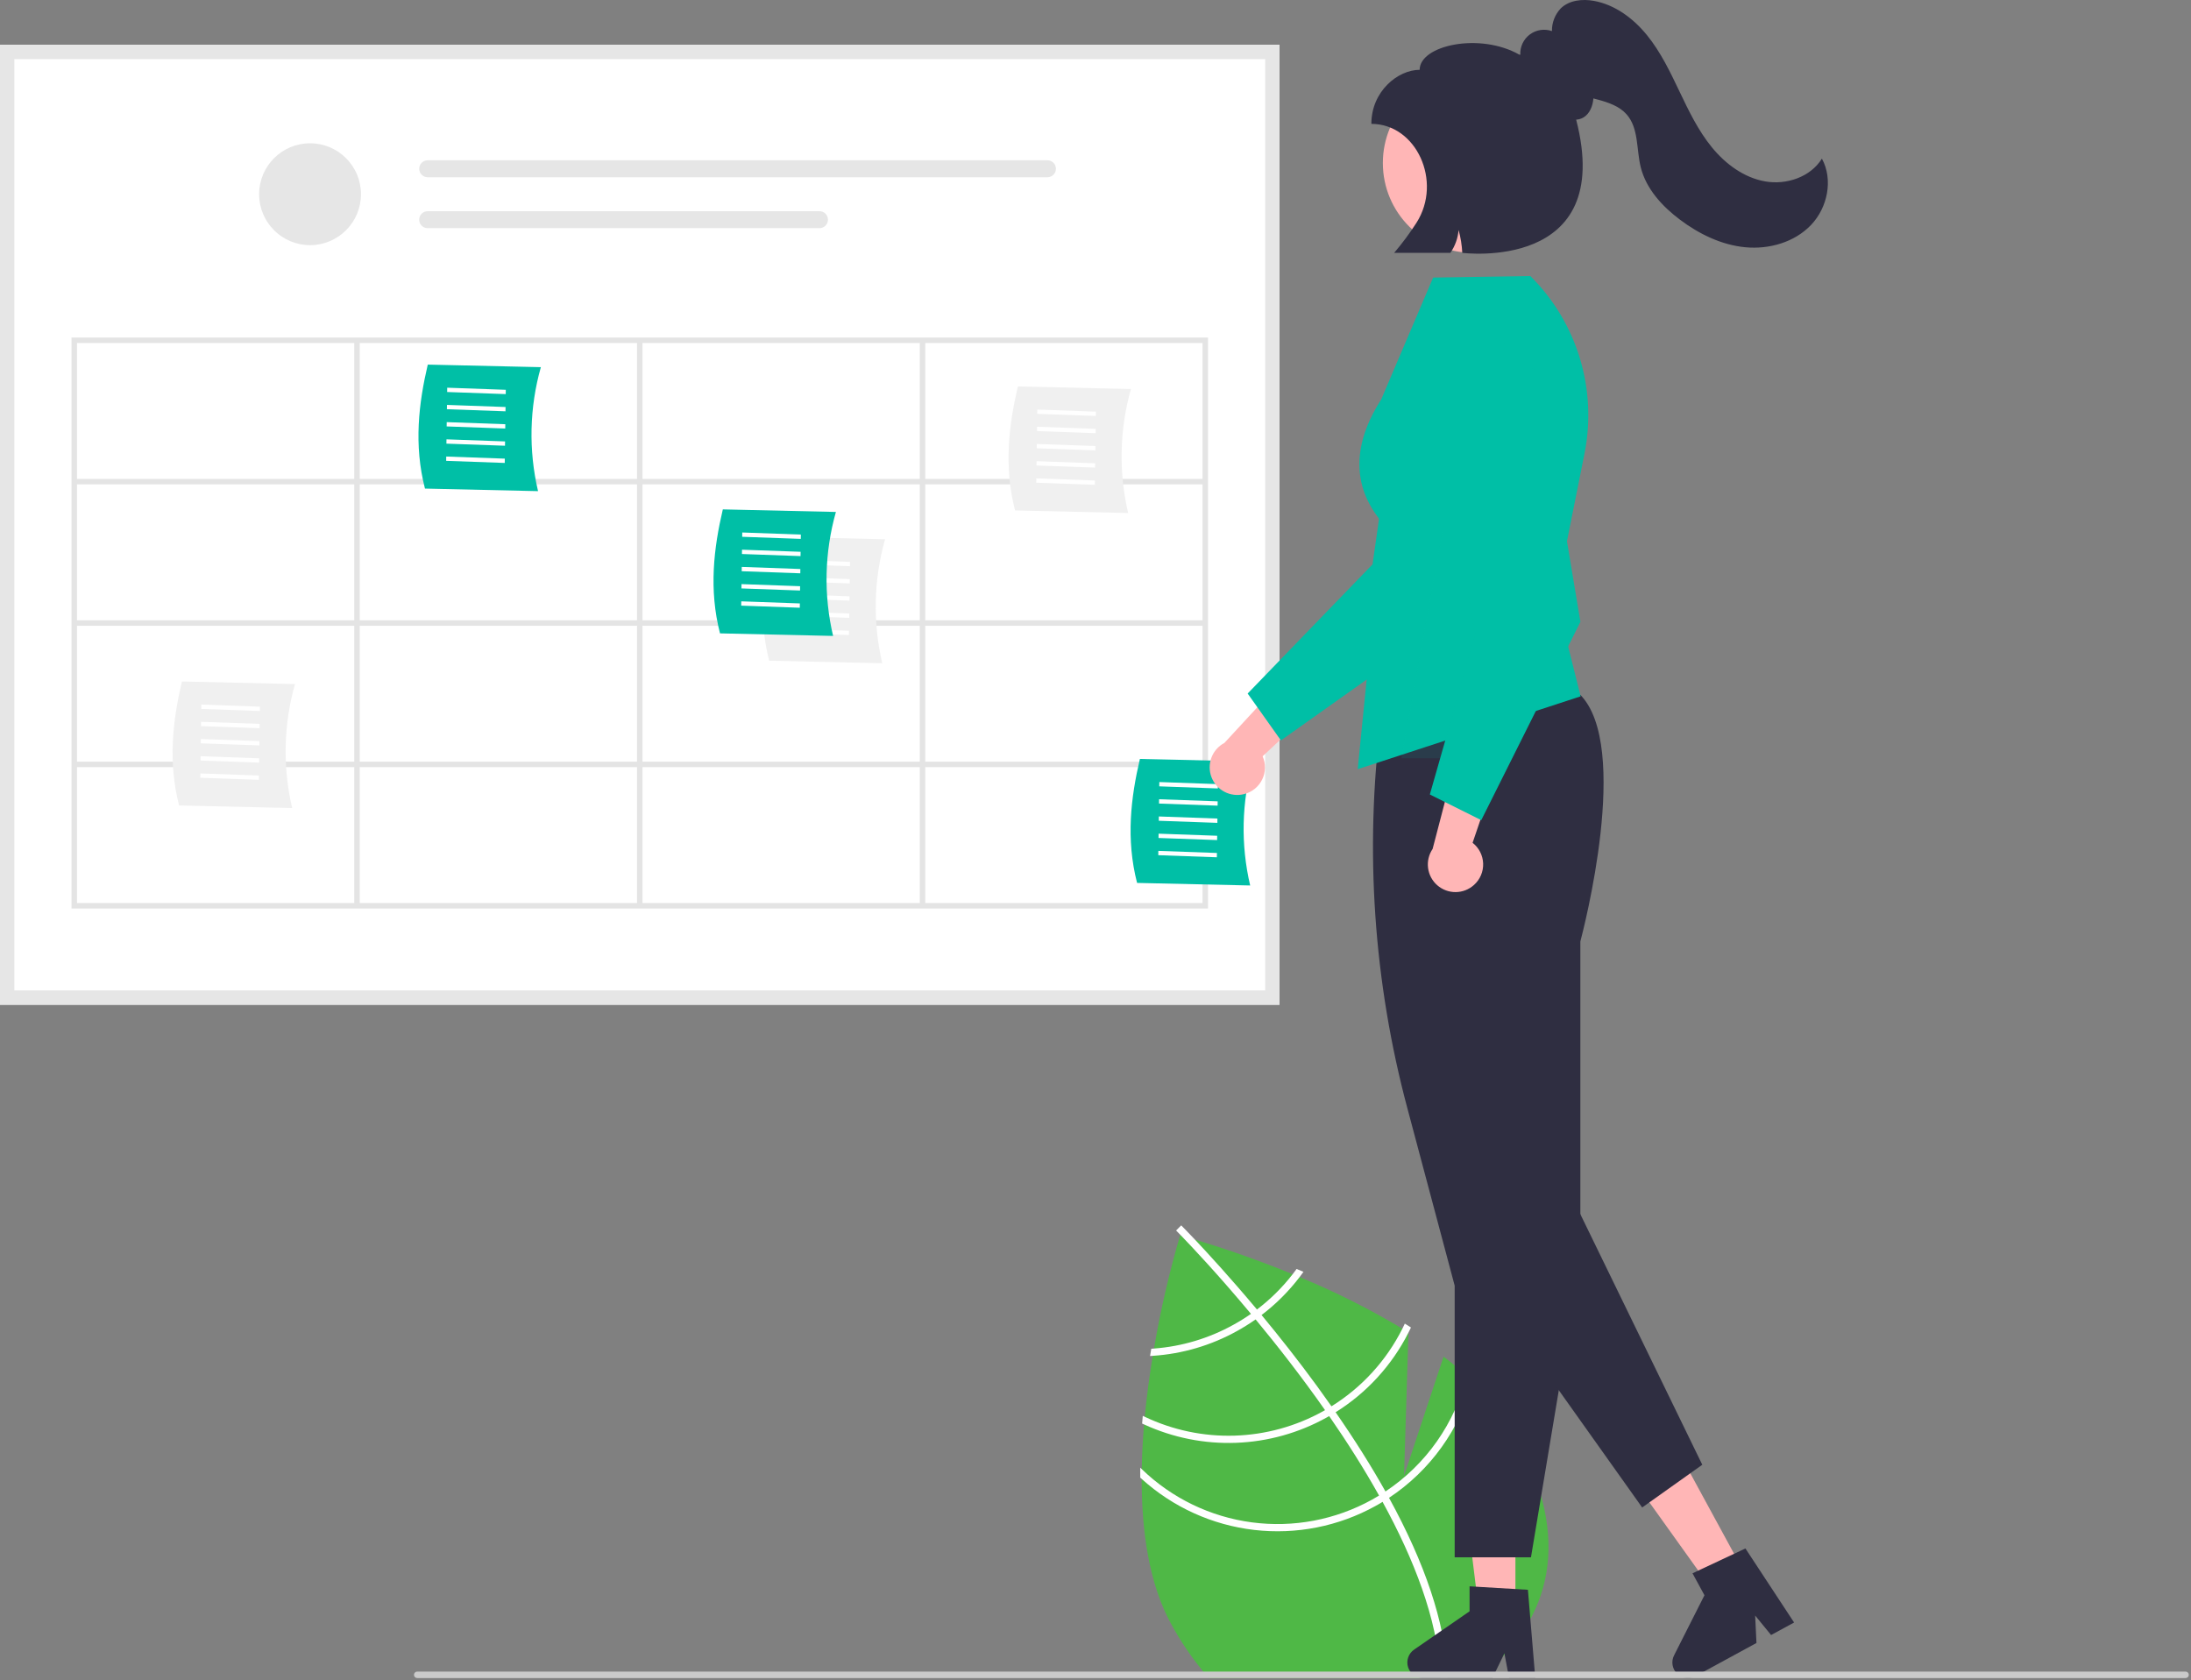 <svg width="802" height="615" viewBox="0 0 802 615" fill="none" xmlns="http://www.w3.org/2000/svg">
<rect x="0" y="0" width="802" height="615" fill="#808080" stroke="none"/>
<g id="photo" clip-path="url(#clip0_1_2)">
<path id="Vector" d="M543.773 612.311C542.992 612.977 542.186 613.627 541.371 614.268H442.5C441.933 613.627 441.365 612.977 440.806 612.311C436.241 606.836 432.222 600.927 428.807 594.67C420.689 580.047 417.893 560.876 417.893 541.352C417.893 540.16 417.901 538.967 417.926 537.775C418.016 532.297 418.321 526.812 418.773 521.417C418.855 520.479 418.938 519.55 419.028 518.62C419.76 510.881 420.788 503.348 421.956 496.308C422.104 495.412 422.252 494.523 422.408 493.643C424.788 479.661 427.979 465.83 431.965 452.218C431.965 452.218 432.096 452.251 432.351 452.317C433.083 452.522 434.835 453.008 437.409 453.772C444.498 455.878 457.813 460.122 473.168 466.43C474.007 466.767 474.854 467.12 475.709 467.482C488.7 472.838 501.273 479.152 513.327 486.373C514.075 486.826 514.815 487.286 515.555 487.747V487.813L513.935 540.258L528.41 496.596C531.363 498.841 534.183 501.169 536.873 503.578C537.613 504.236 538.353 504.911 539.069 505.61C545.179 511.21 550.393 517.714 554.53 524.896C576.185 563.936 567.097 592.638 543.773 612.311Z" fill="#4FB846"/>
<path id="Vector_2" d="M529.833 614.268H527.201C527.185 613.619 527.16 612.969 527.119 612.311C526.058 592.581 517.595 570.795 506.073 549.766C505.662 549.001 505.243 548.219 504.798 547.455C499.206 537.454 492.972 527.667 486.533 518.365C486.039 517.642 485.529 516.91 485.019 516.186C476.449 503.957 467.6 492.64 459.606 482.977C459.047 482.286 458.471 481.611 457.904 480.945C446.053 466.734 436.274 456.379 432.351 452.317C431.767 451.716 431.315 451.256 431.002 450.935C430.715 450.623 430.542 450.458 430.509 450.425L431.43 449.504L431.438 449.479L432.376 448.558C432.409 448.599 432.976 449.142 433.979 450.187C434.827 451.05 435.986 452.259 437.409 453.772C442.377 459.036 450.592 467.992 460.1 479.35C460.651 480.008 461.218 480.69 461.785 481.373C468.274 489.211 475.306 498.093 482.272 507.641C484.024 510.043 485.724 512.425 487.371 514.788C487.889 515.512 488.399 516.235 488.892 516.959C495.859 527.009 501.942 536.675 507.142 545.958L508.441 548.285C521.699 572.464 528.838 593.88 529.759 612.311C529.792 612.969 529.817 613.619 529.833 614.268Z" fill="white"/>
<path id="Vector_3" d="M474.615 464.505C474.147 465.155 473.67 465.796 473.168 466.43C469.397 471.29 465.003 475.634 460.1 479.35C459.384 479.876 458.652 480.419 457.904 480.945C455.863 482.37 453.749 483.687 451.571 484.893C442.599 489.889 432.648 492.875 422.408 493.643C422.079 493.676 421.742 493.701 421.413 493.717C421.265 494.597 421.125 495.477 420.969 496.374C421.298 496.357 421.627 496.341 421.956 496.308C432.803 495.602 443.357 492.492 452.854 487.204C455.178 485.915 457.432 484.504 459.606 482.977C460.346 482.458 461.07 481.916 461.785 481.373C467.03 477.389 471.713 472.717 475.709 467.482C476.186 466.849 476.655 466.207 477.116 465.566C476.26 465.204 475.43 464.85 474.615 464.505Z" fill="white"/>
<path id="Vector_4" d="M514.223 484.515C513.935 485.14 513.631 485.756 513.327 486.373C507.463 498.058 498.479 507.893 487.371 514.788C486.598 515.273 485.817 515.742 485.019 516.186C484.78 516.326 484.526 516.474 484.287 516.606C474.357 522.116 463.253 525.174 451.902 525.524C440.55 525.875 429.279 523.508 419.028 518.62C418.781 518.505 418.542 518.39 418.304 518.275C418.214 519.213 418.131 520.15 418.066 521.096C418.296 521.203 418.534 521.318 418.773 521.417C429.319 526.278 440.862 528.585 452.466 528.151C464.071 527.717 475.409 524.553 485.562 518.917C485.891 518.736 486.212 518.555 486.533 518.365C487.33 517.905 488.12 517.436 488.893 516.959C500.277 509.863 509.498 499.782 515.555 487.812C515.876 487.196 516.181 486.571 516.477 485.937C515.728 485.46 514.98 484.983 514.223 484.515Z" fill="white"/>
<path id="Vector_5" d="M537.309 501.711C537.169 502.336 537.029 502.961 536.873 503.578C532.642 520.94 522.027 536.071 507.143 545.958C506.378 546.476 505.588 546.969 504.799 547.455C503.951 547.965 503.104 548.474 502.232 548.951C488.837 556.366 473.414 559.282 458.235 557.27C443.057 555.258 428.927 548.424 417.926 537.775C417.737 537.602 417.556 537.421 417.375 537.24C417.375 538.465 417.367 539.674 417.383 540.892C417.547 541.048 417.72 541.204 417.893 541.352C429.347 551.73 443.761 558.264 459.114 560.042C474.468 561.819 489.993 558.749 503.515 551.262C504.387 550.785 505.243 550.292 506.073 549.766C506.879 549.289 507.66 548.795 508.442 548.285C523.538 538.297 534.438 523.109 539.069 505.61C539.225 505.018 539.381 504.425 539.521 503.825C538.806 503.101 538.057 502.419 537.309 501.711Z" fill="white"/>
<path id="Vector_6" d="M468.355 367.788H0V16.399H468.355V367.788Z" fill="white"/>
<path id="Vector_7" d="M113.491 89.737C123.788 89.737 132.134 81.39 132.134 71.094C132.134 60.797 123.788 52.451 113.491 52.451C103.195 52.451 94.848 60.797 94.848 71.094C94.848 81.39 103.195 89.737 113.491 89.737Z" fill="#E6E6E6"/>
<path id="Vector_8" d="M156.548 58.665C155.725 58.666 154.936 58.995 154.354 59.577C153.773 60.16 153.446 60.949 153.446 61.772C153.446 62.595 153.773 63.385 154.354 63.967C154.936 64.55 155.725 64.878 156.548 64.879H383.406C384.23 64.878 385.018 64.55 385.6 63.967C386.181 63.385 386.508 62.595 386.508 61.772C386.508 60.949 386.181 60.16 385.6 59.577C385.018 58.995 384.23 58.666 383.406 58.665H156.548Z" fill="#E6E6E6"/>
<path id="Vector_9" d="M156.548 77.308C155.724 77.306 154.933 77.632 154.349 78.213C153.765 78.795 153.436 79.585 153.434 80.409C153.432 81.233 153.758 82.024 154.339 82.608C154.921 83.192 155.711 83.52 156.535 83.522H299.957C300.366 83.523 300.77 83.443 301.148 83.287C301.525 83.132 301.869 82.903 302.158 82.614C302.447 82.326 302.676 81.983 302.833 81.605C302.989 81.228 303.07 80.824 303.07 80.415C303.07 80.007 302.989 79.602 302.833 79.225C302.676 78.847 302.447 78.505 302.158 78.216C301.869 77.927 301.525 77.699 301.148 77.543C300.77 77.387 300.366 77.307 299.957 77.308H156.548Z" fill="#E6E6E6"/>
<path id="Vector_10" d="M468.355 367.788H0V16.399H468.355V367.788ZM5.242 362.546H463.113V21.641H5.242V362.546Z" fill="#E6E6E6"/>
<path id="Vector_11" d="M26.178 123.558V332.558H442.178V123.558H26.178ZM440.178 175.308H338.678V125.558H440.178V175.308ZM235.178 175.308V125.558H336.678V175.308H235.178ZM336.678 177.308V227.058H235.178V177.308H336.678ZM233.178 175.308H131.678V125.558H233.178V175.308ZM233.178 177.308V227.058H131.678V177.308H233.178ZM129.678 227.058H28.178V177.308H129.678V227.058ZM129.678 229.058V278.808H28.178V229.058H129.678ZM131.678 229.058H233.178V278.808H131.678V229.058ZM233.178 280.808V330.558H131.678V280.808H233.178ZM235.178 280.808H336.678V330.558H235.178V280.808ZM235.178 278.808V229.058H336.678V278.808H235.178ZM338.678 229.058H440.178V278.808H338.678V229.058ZM338.678 227.058V177.308H440.178V227.058H338.678ZM129.678 125.558V175.308H28.178V125.558H129.678ZM28.178 280.808H129.678V330.558H28.178V280.808ZM338.678 330.558V280.808H440.178V330.558H338.678Z" fill="#E4E4E4"/>
<path id="Vector_12" d="M196.949 179.786L155.557 178.849C151.416 162.81 153.28 147.539 156.584 133.466L197.977 134.403C193.79 149.199 193.437 164.816 196.949 179.786V179.786Z" fill="#00BFA6"/>
<path id="Vector_13" d="M163.676 143.496L163.698 141.921L185.143 142.687L185.12 144.262L163.676 143.496Z" fill="white"/>
<path id="Vector_14" d="M163.586 149.796L163.608 148.221L185.052 148.988L185.03 150.563L163.586 149.796Z" fill="white"/>
<path id="Vector_15" d="M163.495 156.096L163.518 154.521L184.962 155.288L184.94 156.863L163.495 156.096Z" fill="white"/>
<path id="Vector_16" d="M163.405 162.396L163.427 160.821L184.872 161.588L184.849 163.163L163.405 162.396Z" fill="white"/>
<path id="Vector_17" d="M163.315 168.696L163.337 167.121L184.782 167.888L184.759 169.463L163.315 168.696Z" fill="white"/>
<path id="Vector_18" d="M106.949 295.786L65.557 294.849C61.416 278.81 63.281 263.539 66.585 249.466L107.977 250.403C103.79 265.199 103.437 280.816 106.949 295.786Z" fill="#F0F0F0"/>
<path id="Vector_19" d="M73.676 259.496L73.698 257.921L95.143 258.687L95.12 260.262L73.676 259.496Z" fill="white"/>
<path id="Vector_20" d="M73.586 265.796L73.608 264.221L95.052 264.988L95.03 266.563L73.586 265.796Z" fill="white"/>
<path id="Vector_21" d="M73.495 272.096L73.518 270.521L94.962 271.288L94.94 272.863L73.495 272.096Z" fill="white"/>
<path id="Vector_22" d="M73.405 278.396L73.427 276.821L94.872 277.588L94.849 279.163L73.405 278.396Z" fill="white"/>
<path id="Vector_23" d="M73.315 284.696L73.337 283.121L94.782 283.888L94.759 285.463L73.315 284.696Z" fill="white"/>
<path id="Vector_24" d="M322.949 242.786L281.557 241.849C277.416 225.81 279.28 210.539 282.584 196.466L323.977 197.403C319.79 212.199 319.437 227.816 322.949 242.786V242.786Z" fill="#F0F0F0"/>
<path id="Vector_25" d="M289.676 206.496L289.698 204.921L311.143 205.687L311.12 207.262L289.676 206.496Z" fill="white"/>
<path id="Vector_26" d="M289.586 212.796L289.608 211.221L311.052 211.988L311.03 213.563L289.586 212.796Z" fill="white"/>
<path id="Vector_27" d="M289.495 219.096L289.518 217.521L310.962 218.288L310.94 219.863L289.495 219.096Z" fill="white"/>
<path id="Vector_28" d="M289.405 225.396L289.427 223.821L310.872 224.588L310.849 226.163L289.405 225.396Z" fill="white"/>
<path id="Vector_29" d="M289.315 231.696L289.337 230.121L310.782 230.888L310.759 232.463L289.315 231.696Z" fill="white"/>
<path id="Vector_30" d="M304.949 232.786L263.557 231.849C259.416 215.81 261.28 200.539 264.584 186.466L305.977 187.403C301.79 202.199 301.437 217.816 304.949 232.786V232.786Z" fill="#00BFA6"/>
<path id="Vector_31" d="M271.676 196.496L271.698 194.921L293.143 195.687L293.12 197.262L271.676 196.496Z" fill="white"/>
<path id="Vector_32" d="M271.586 202.796L271.608 201.221L293.052 201.988L293.03 203.563L271.586 202.796Z" fill="white"/>
<path id="Vector_33" d="M271.495 209.096L271.518 207.521L292.962 208.288L292.94 209.863L271.495 209.096Z" fill="white"/>
<path id="Vector_34" d="M271.405 215.396L271.427 213.821L292.872 214.588L292.849 216.163L271.405 215.396Z" fill="white"/>
<path id="Vector_35" d="M271.315 221.696L271.337 220.121L292.782 220.888L292.759 222.463L271.315 221.696Z" fill="white"/>
<path id="Vector_36" d="M457.616 324.135L416.223 323.198C412.082 307.159 413.947 291.888 417.251 277.816L458.643 278.753C454.456 293.548 454.103 309.166 457.616 324.135Z" fill="#00BFA6"/>
<path id="Vector_37" d="M424.342 287.845L424.365 286.27L445.809 287.037L445.786 288.612L424.342 287.845Z" fill="white"/>
<path id="Vector_38" d="M424.252 294.145L424.274 292.57L445.719 293.337L445.696 294.912L424.252 294.145Z" fill="white"/>
<path id="Vector_39" d="M424.161 300.446L424.184 298.871L445.628 299.637L445.606 301.212L424.161 300.446Z" fill="white"/>
<path id="Vector_40" d="M424.071 306.746L424.094 305.171L445.538 305.937L445.515 307.512L424.071 306.746Z" fill="white"/>
<path id="Vector_41" d="M423.981 313.046L424.003 311.471L445.448 312.238L445.425 313.813L423.981 313.046Z" fill="white"/>
<path id="Vector_42" d="M412.95 187.786L371.557 186.849C367.416 170.81 369.28 155.539 372.584 141.466L413.977 142.403C409.79 157.199 409.437 172.816 412.95 187.786V187.786Z" fill="#F0F0F0"/>
<path id="Vector_43" d="M379.676 151.496L379.698 149.921L401.143 150.687L401.12 152.262L379.676 151.496Z" fill="white"/>
<path id="Vector_44" d="M379.586 157.796L379.608 156.221L401.052 156.988L401.03 158.563L379.586 157.796Z" fill="white"/>
<path id="Vector_45" d="M379.495 164.096L379.518 162.521L400.962 163.288L400.94 164.863L379.495 164.096Z" fill="white"/>
<path id="Vector_46" d="M379.405 170.396L379.427 168.821L400.872 169.588L400.849 171.163L379.405 170.396Z" fill="white"/>
<path id="Vector_47" d="M379.315 176.696L379.337 175.121L400.782 175.888L400.759 177.463L379.315 176.696Z" fill="white"/>
<path id="Vector_48" d="M455.383 290.69C456.811 290.339 458.144 289.678 459.289 288.756C460.433 287.834 461.362 286.672 462.009 285.351C462.656 284.031 463.005 282.586 463.033 281.116C463.061 279.646 462.766 278.188 462.169 276.844L488.269 252.435L470.213 248.096L448.197 271.941C446.006 273.093 444.314 275.008 443.442 277.324C442.569 279.64 442.576 282.196 443.462 284.507C444.348 286.818 446.051 288.724 448.248 289.864C450.445 291.003 452.984 291.297 455.383 290.69H455.383Z" fill="#FFB6B6"/>
<path id="Vector_49" d="M468.866 271.028L456.694 253.867L502.413 206.58L513.028 132.045C513.553 128.361 514.883 124.837 516.922 121.724C518.962 118.612 521.662 115.986 524.83 114.034C527.999 112.082 531.558 110.852 535.256 110.43C538.953 110.009 542.698 110.406 546.225 111.595C552.592 113.749 557.845 118.34 560.831 124.363C563.816 130.385 564.291 137.345 562.151 143.717L535.067 224.075L468.866 271.028Z" fill="#00BFA6"/>
<path id="Vector_50" d="M554.708 588.617L541.196 588.616L534.768 536.499L554.711 536.5L554.708 588.617Z" fill="#FFB6B6"/>
<path id="Vector_51" d="M561.977 614.273H552.389L550.678 605.221L546.295 614.273H520.866C519.647 614.273 518.46 613.883 517.478 613.161C516.496 612.438 515.771 611.421 515.408 610.258C515.045 609.094 515.064 607.845 515.462 606.692C515.859 605.54 516.615 604.545 517.618 603.852L537.924 589.828V580.677L559.284 581.951L561.977 614.273Z" fill="#2F2E41"/>
<path id="Vector_52" d="M638.069 574.867L626.2 581.325L595.643 538.619L613.16 529.088L638.069 574.867Z" fill="#FFB6B6"/>
<path id="Vector_53" d="M656.716 593.928L648.294 598.511L642.464 591.378L642.941 601.424L620.605 613.578C619.534 614.161 618.305 614.386 617.098 614.221C615.89 614.056 614.767 613.509 613.892 612.66C613.017 611.811 612.437 610.705 612.235 609.503C612.033 608.301 612.221 607.066 612.771 605.978L623.905 583.953L619.531 575.915L638.902 566.825L656.716 593.928Z" fill="#2F2E41"/>
<path id="Vector_54" d="M560.401 570.058H532.477V470.624L515.19 405.797C502.783 359.438 499.486 311.112 505.481 263.496L505.505 263.301L505.655 263.175C506.099 262.802 550.344 226.218 578.33 254.205C597.194 273.069 579.469 340.9 578.477 344.624V461.558L560.401 570.058Z" fill="#2F2E41"/>
<path id="Vector_55" d="M496.977 281.558L505.977 191.558C504.808 189.104 487.977 173.558 505.575 146.226L524.583 101.608L560.181 101.055L560.33 101.205C568.705 109.561 574.881 119.86 578.31 131.183C581.738 142.505 582.311 154.501 579.979 166.099L569.489 218.546L578.578 254.9L496.977 281.558Z" fill="#00BFA6"/>
<path id="Vector_56" d="M543.742 471.137L601.106 551.824L623.111 536.179L575.202 437.728L543.742 471.137Z" fill="#2F2E41"/>
<path id="Vector_57" d="M539.056 92.538C557.209 92.538 571.926 77.822 571.926 59.669C571.926 41.515 557.209 26.799 539.056 26.799C520.902 26.799 506.186 41.515 506.186 59.669C506.186 77.822 520.902 92.538 539.056 92.538Z" fill="#FFB6B6"/>
<path id="Vector_58" opacity="0.1" d="M530.977 178.558L539.977 232.558L530.977 277.558H512.977L521.159 232.558L530.977 178.558Z" fill="#00BFA6"/>
<path id="Vector_59" d="M539.564 323.923C540.657 322.941 541.523 321.731 542.098 320.378C542.674 319.026 542.946 317.563 542.895 316.094C542.844 314.625 542.472 313.185 541.804 311.875C541.137 310.565 540.19 309.418 539.031 308.513L550.564 274.69L532.591 279.363L524.395 310.766C523.005 312.814 522.414 315.3 522.735 317.754C523.056 320.209 524.266 322.46 526.135 324.082C528.005 325.704 530.405 326.583 532.88 326.554C535.354 326.525 537.733 325.589 539.564 323.923V323.923Z" fill="#FFB6B6"/>
<path id="Vector_60" d="M542.201 300.229L523.382 290.82L541.452 227.577L515.723 156.822C514.451 153.324 513.965 149.59 514.299 145.884C514.633 142.177 515.778 138.59 517.655 135.376C519.531 132.162 522.092 129.401 525.155 127.288C528.219 125.175 531.71 123.762 535.381 123.151V123.151C542.012 122.053 548.808 123.63 554.278 127.537C559.747 131.444 563.444 137.361 564.556 143.99L578.497 227.636L542.201 300.229Z" fill="#00BFA6"/>
<path id="Vector_61" d="M801.197 613.078C801.198 613.235 801.167 613.39 801.107 613.534C801.048 613.679 800.96 613.81 800.85 613.921C800.739 614.031 800.608 614.119 800.463 614.179C800.319 614.238 800.164 614.269 800.007 614.268H152.717C152.402 614.268 152.099 614.143 151.876 613.92C151.653 613.697 151.527 613.394 151.527 613.078C151.527 612.763 151.653 612.46 151.876 612.237C152.099 612.014 152.402 611.888 152.717 611.888H800.007C800.323 611.889 800.625 612.015 800.848 612.238C801.071 612.461 801.196 612.763 801.197 613.078V613.078Z" fill="#CACACA"/>
<path id="Vector_62" d="M666.894 58.061C662.747 64.793 653.963 67.761 646.172 66.413C638.381 65.065 631.611 60.036 626.61 53.912C621.61 47.787 618.151 40.577 614.747 33.441C611.343 26.304 607.9 19.089 602.925 12.944C597.95 6.798 591.215 1.731 583.435 0.319C579.201 -0.449 574.406 0.058 571.316 3.054C569.186 5.299 568.024 8.291 568.078 11.385C566.732 10.911 565.289 10.776 563.878 10.991C562.467 11.205 561.13 11.764 559.986 12.617C558.841 13.471 557.925 14.592 557.316 15.884C556.707 17.175 556.426 18.596 556.496 20.022C556.381 20.02 556.267 20.012 556.152 20.012C541.655 11.771 519.653 16.558 519.653 25.558C511.699 25.558 501.977 33.413 501.977 45.342V45.342C518.425 45.342 528.105 66.417 518.503 81.528C516.024 85.382 513.291 89.067 510.323 92.558H530.892C532.617 90.082 533.658 87.194 533.91 84.187C534.665 86.919 535.117 89.727 535.256 92.558C535.256 92.558 591.441 99.798 576.94 43.795C577.899 43.747 578.833 43.465 579.657 42.972C581.847 41.652 583.04 38.861 583.249 36.028C583.791 36.173 584.331 36.318 584.87 36.462C588.735 37.505 592.751 38.858 595.404 41.856C599.888 46.925 598.945 54.617 600.573 61.185C602.537 69.106 608.411 75.513 614.937 80.414C621.948 85.679 630.138 89.679 638.867 90.51C647.595 91.34 656.883 88.686 662.931 82.337C668.98 75.989 671.086 65.763 666.894 58.061Z" fill="#2F2E41"/>
</g>
<defs>
<clipPath id="clip0_1_2">
<rect width="801.197" height="614.273" fill="white"/>
</clipPath>
</defs>
</svg>
